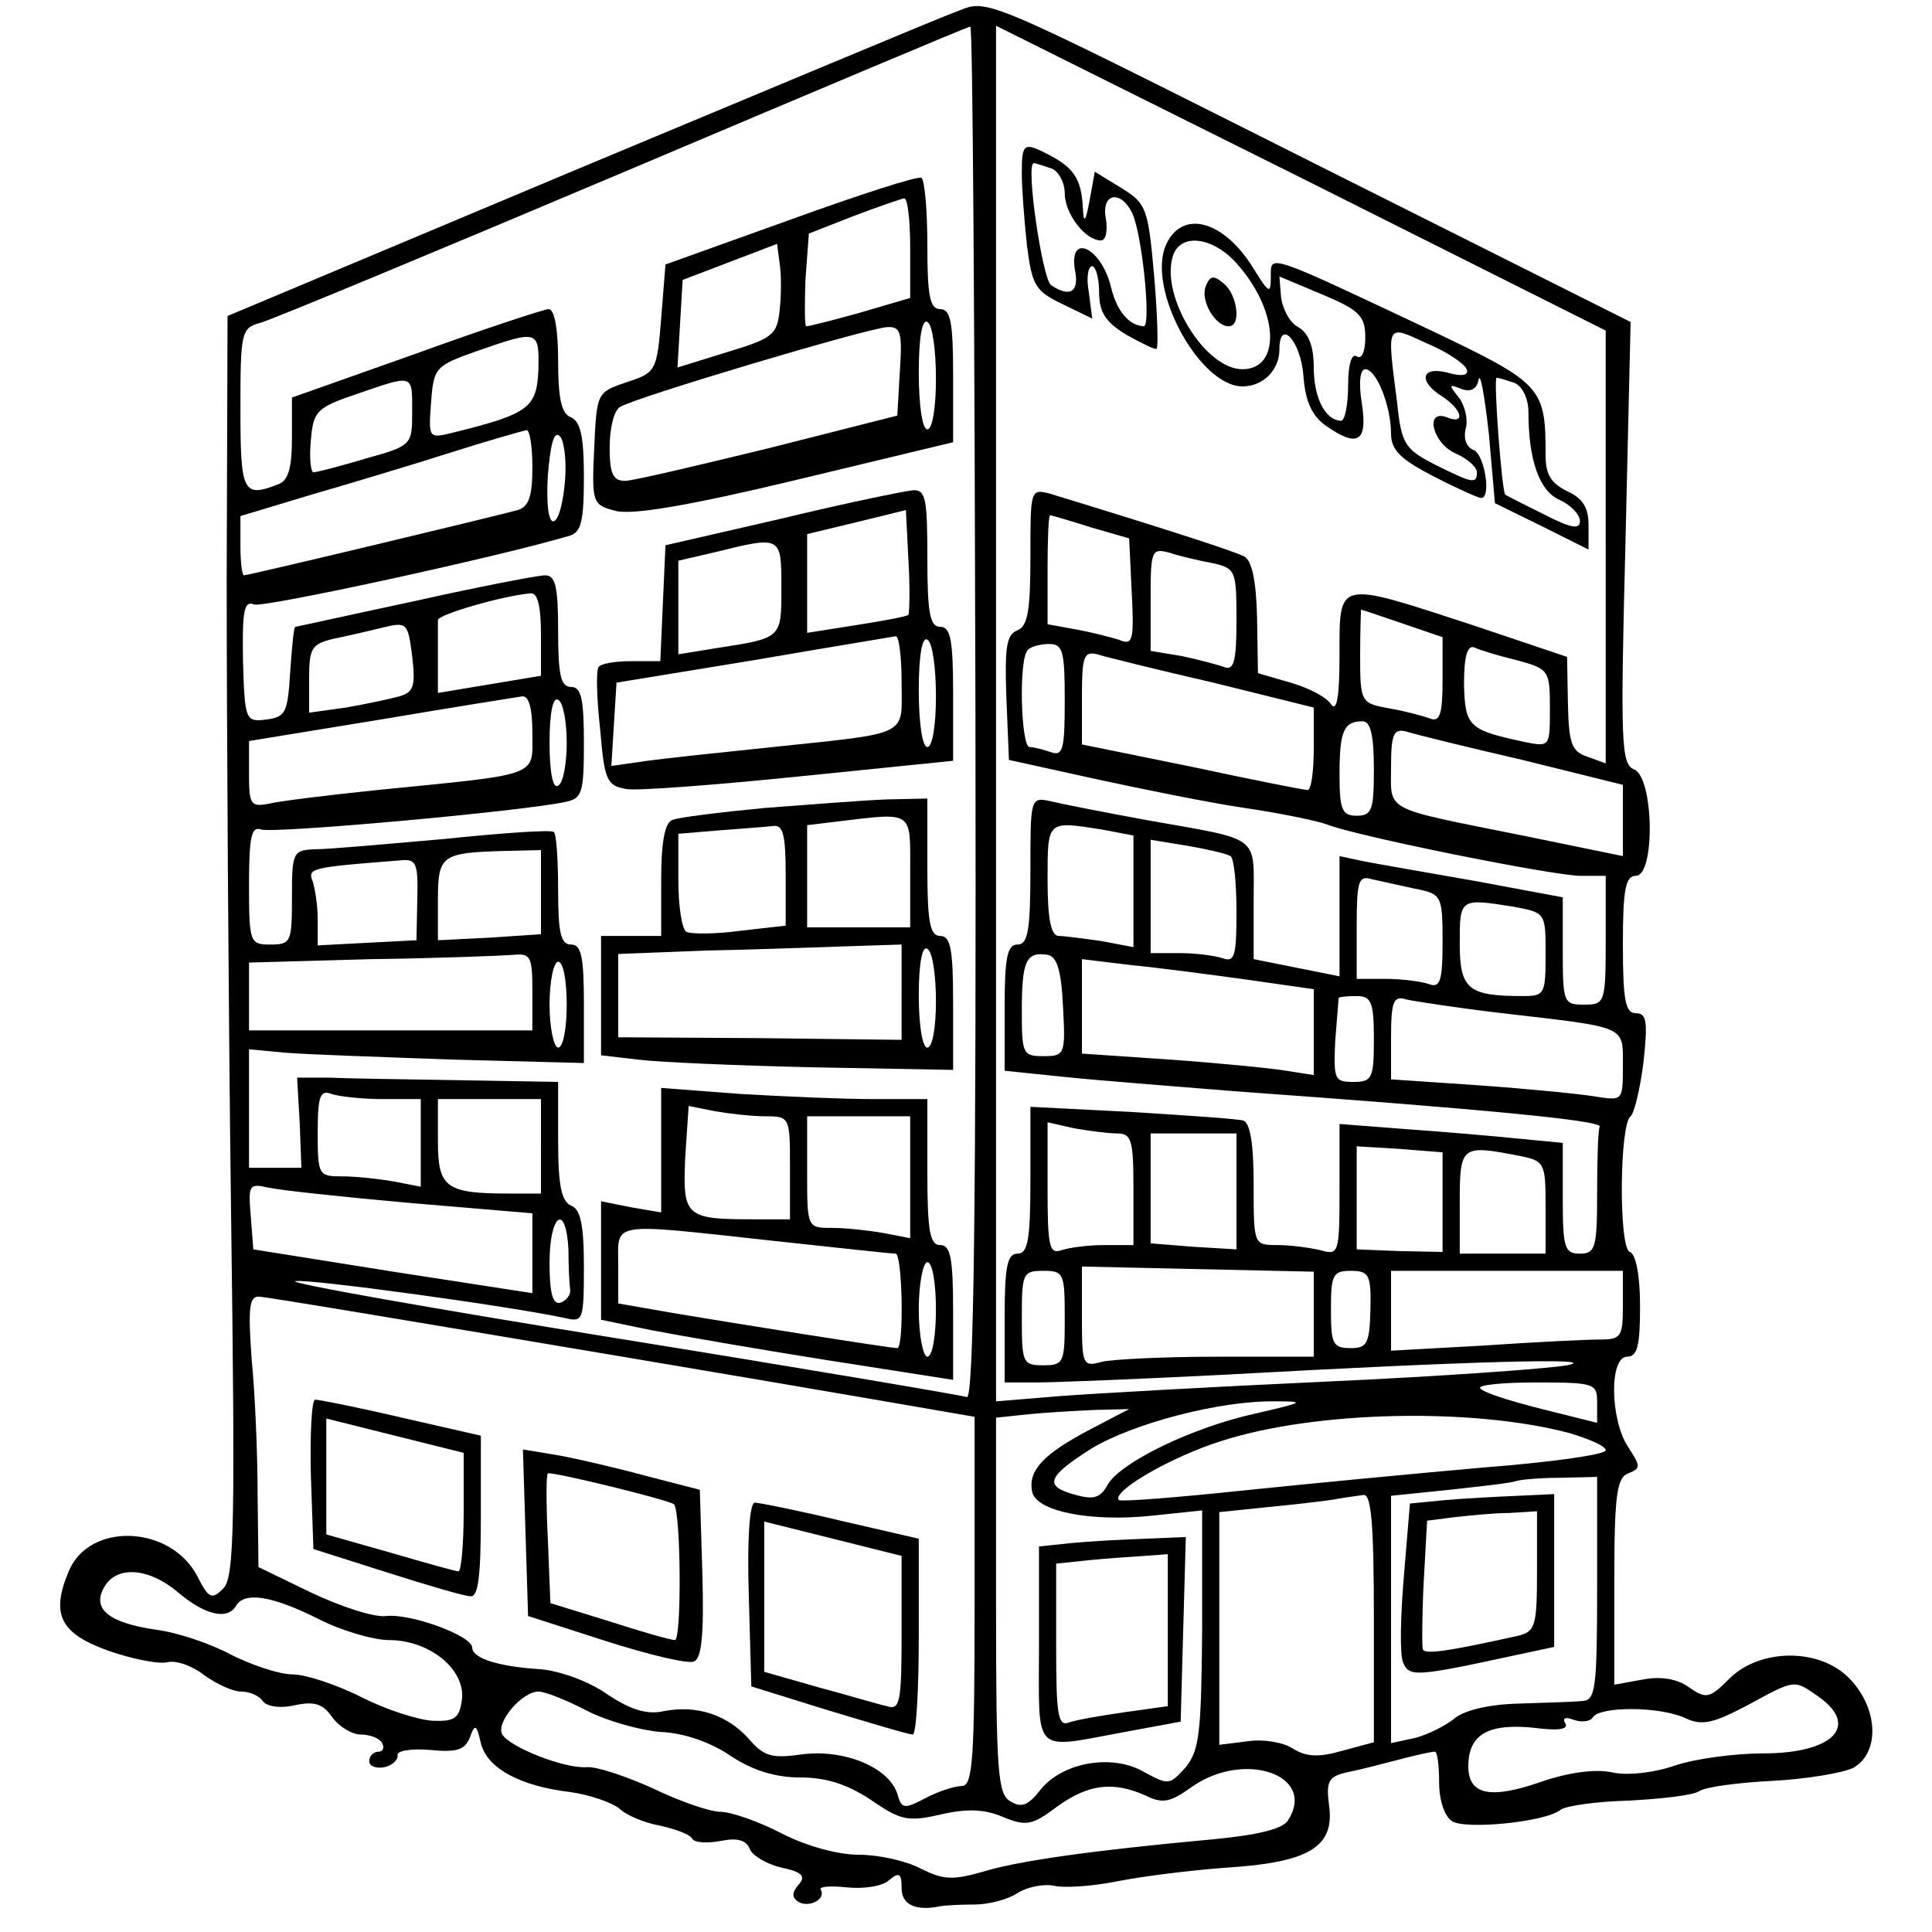 <?xml version="1.0" standalone="no"?>
<!DOCTYPE svg PUBLIC "-//W3C//DTD SVG 20010904//EN"
 "http://www.w3.org/TR/2001/REC-SVG-20010904/DTD/svg10.dtd">
<svg version="1.0" xmlns="http://www.w3.org/2000/svg"
 width="225pt" height="225pt" viewBox="0 0 225 225"
 preserveAspectRatio="xMidYMid meet">
<g transform="translate(0,225) scale(0.1,-0.1)"
fill="#000000" stroke="none">
<path d="M1110 2235 c-19 -7 -217 -90 -440 -183 l-405 -170 -1 -304 c0 -166 2
-496 5 -733 5 -374 4 -432 -9 -445 -13 -13 -17 -12 -30 14 -31 60 -126 64
-150 6 -21 -50 -10 -72 45 -92 28 -10 59 -16 69 -14 11 3 30 -4 44 -15 14 -10
33 -19 43 -19 10 0 21 -5 25 -11 4 -6 19 -9 37 -5 23 5 33 2 44 -14 8 -11 23
-20 33 -20 10 0 22 -4 25 -10 3 -5 1 -10 -4 -10 -6 0 -11 -5 -11 -11 0 -6 8
-9 18 -7 9 2 16 9 15 14 -1 5 16 8 38 6 31 -3 40 0 46 14 6 17 8 16 13 -6 7
-29 45 -50 104 -57 22 -3 48 -12 57 -19 8 -8 30 -17 47 -20 18 -4 35 -10 38
-15 2 -5 17 -6 33 -3 20 4 30 1 34 -9 3 -8 20 -18 37 -22 24 -5 29 -10 20 -20
-8 -9 -8 -15 0 -20 12 -7 32 3 26 14 -3 4 11 5 30 3 19 -2 41 1 49 8 12 10 15
9 15 -9 0 -19 16 -27 45 -21 5 1 23 2 40 2 16 0 40 6 51 14 12 7 30 10 41 8
11 -3 44 -1 74 5 30 6 87 13 128 16 95 6 125 24 119 71 -4 30 -1 35 21 40 15
3 42 10 61 15 19 5 37 9 41 9 3 0 5 -16 5 -36 0 -20 6 -39 15 -45 16 -10 108
-1 126 13 6 5 42 10 80 11 37 2 74 6 82 11 7 5 46 10 85 12 39 2 81 9 94 15
31 17 30 68 -3 103 -34 37 -105 37 -141 1 -23 -23 -27 -24 -47 -10 -14 10 -33
13 -54 9 l-33 -6 0 120 c0 101 3 121 16 126 15 6 15 8 0 31 -21 32 -22 105 -1
105 12 0 15 13 15 59 0 36 -5 61 -12 63 -13 5 -12 149 1 158 4 3 11 31 15 63
5 47 4 57 -9 57 -12 0 -15 15 -15 80 0 64 3 80 15 80 23 0 21 115 -2 124 -15
6 -16 30 -10 264 l6 257 -347 174 c-428 215 -398 202 -442 186z m26 -816 c1
-579 -2 -799 -10 -796 -6 2 -188 33 -405 68 -217 35 -387 65 -377 67 15 3 249
-29 314 -43 21 -5 22 -3 22 60 0 49 -4 67 -15 71 -11 5 -15 23 -15 75 l0 69
-115 2 c-63 1 -132 2 -152 3 l-37 0 3 -52 2 -53 -30 0 -31 0 0 69 0 69 43 -4
c23 -2 111 -5 195 -8 l152 -4 0 69 c0 55 -3 69 -15 69 -12 0 -15 14 -15 63 0
35 -2 66 -5 68 -2 3 -59 -1 -127 -8 -68 -6 -135 -12 -150 -12 -27 -1 -28 -3
-28 -56 0 -52 -1 -55 -25 -55 -24 0 -25 2 -25 70 0 56 3 68 14 64 14 -5 303
21 354 32 20 4 22 10 22 69 0 51 -3 65 -15 65 -12 0 -15 14 -15 65 0 51 -3 65
-15 65 -8 0 -76 -13 -152 -30 -75 -16 -138 -30 -139 -30 -2 0 -4 -24 -6 -52
-3 -48 -5 -53 -28 -56 -24 -3 -25 -1 -27 68 -1 58 1 71 13 66 11 -4 287 56
367 80 14 4 17 17 17 69 0 47 -4 64 -15 69 -11 4 -15 21 -15 66 0 35 -4 60
-11 60 -5 0 -75 -23 -155 -52 l-144 -51 0 -47 c0 -34 -4 -50 -16 -54 -41 -16
-44 -10 -44 88 0 89 1 94 23 100 12 3 202 82 422 175 220 93 402 170 405 170
3 1 5 -359 6 -800z m734 194 l0 -252 -22 8 c-18 6 -21 16 -22 62 l-1 54 -110
37 c-159 52 -155 53 -155 -34 0 -49 -3 -68 -10 -58 -5 8 -26 19 -47 25 l-38
11 -1 64 c-1 44 -6 67 -15 72 -12 6 -82 29 -226 73 -23 6 -23 5 -23 -73 0 -63
-3 -81 -15 -86 -13 -5 -15 -20 -13 -78 l3 -73 100 -22 c55 -12 134 -28 175
-34 41 -6 84 -15 95 -19 31 -13 264 -60 296 -60 l29 0 0 -75 c0 -73 -1 -75
-25 -75 -24 0 -25 2 -25 63 l0 62 -102 19 c-57 10 -115 20 -130 23 l-28 6 0
-70 0 -70 -50 10 -50 10 0 68 c0 78 10 70 -125 94 -49 9 -100 19 -112 22 -23
5 -23 3 -23 -81 0 -70 -3 -86 -15 -86 -12 0 -15 -15 -15 -74 l0 -73 68 -7 c37
-4 128 -11 202 -17 292 -21 425 -34 423 -41 -2 -5 -3 -39 -3 -78 0 -63 -2 -70
-20 -70 -18 0 -20 7 -20 64 l0 65 -52 5 c-29 3 -88 8 -130 11 l-78 6 0 -77 c0
-74 -1 -76 -22 -70 -13 3 -35 6 -50 6 -28 0 -28 0 -28 70 0 48 -4 72 -12 75
-7 2 -66 6 -130 10 l-118 6 0 -86 c0 -69 -3 -85 -15 -85 -12 0 -15 -15 -15
-75 l0 -75 38 0 c21 0 119 4 218 9 287 16 443 20 399 11 -22 -4 -148 -13 -280
-19 -132 -6 -273 -14 -312 -17 l-73 -6 0 801 0 801 355 -177 355 -178 0 -252z
m-1243 206 c-2 -44 -11 -51 -100 -73 -28 -7 -28 -6 -25 35 3 41 5 43 53 60 72
25 73 25 72 -22z m-147 -48 c0 -39 0 -40 -54 -55 -30 -9 -57 -16 -61 -16 -3 0
-5 17 -3 37 3 34 6 38 53 54 67 23 65 24 65 -20z m140 -65 c0 -34 -4 -46 -17
-50 -21 -6 -313 -76 -319 -76 -2 0 -4 15 -4 34 l0 35 83 25 c45 13 118 35 162
49 44 14 83 25 88 26 4 1 7 -19 7 -43z m38 -16 c-2 -24 -7 -45 -13 -47 -6 -2
-9 19 -7 53 3 36 7 53 14 46 5 -5 8 -29 6 -52z m612 -54 l45 -13 3 -63 c3 -57
1 -62 -15 -55 -10 3 -33 9 -50 12 l-33 6 0 63 c0 35 1 64 3 64 1 0 22 -6 47
-14z m143 -42 c26 -6 27 -9 27 -66 0 -48 -3 -59 -14 -55 -8 3 -31 9 -50 13
l-36 6 0 60 c0 58 1 60 23 54 12 -4 34 -9 50 -12z m-783 -83 l0 -48 -60 -10
-60 -10 0 39 c0 21 0 41 0 46 0 6 74 28 108 31 8 1 12 -15 12 -48z m1003 13
l47 -16 0 -50 c0 -39 -3 -49 -14 -45 -8 3 -30 9 -48 12 -33 6 -34 7 -34 61 0
30 1 54 1 54 1 0 22 -7 48 -16z m-1168 -85 c-11 -3 -39 -9 -62 -13 l-43 -6 0
40 c0 35 3 40 28 46 15 3 41 9 57 13 29 7 30 6 35 -33 4 -35 2 -42 -15 -47z
m775 -5 c0 -56 -2 -65 -16 -60 -9 3 -20 6 -25 6 -10 0 -13 103 -2 113 3 4 15
7 25 7 16 0 18 -9 18 -66z m527 47 c37 -10 38 -12 38 -56 0 -45 0 -45 -30 -39
-65 14 -69 18 -70 68 0 32 4 45 12 42 6 -3 29 -10 50 -15z m-354 -26 l117 -29
0 -48 c0 -26 -3 -48 -7 -48 -5 0 -65 12 -135 27 l-128 26 0 55 c0 47 2 54 18
50 9 -3 70 -18 135 -33z m-793 -59 c0 -51 11 -47 -180 -66 -58 -6 -115 -13
-127 -16 -21 -4 -23 -1 -23 34 l0 39 153 25 c83 14 158 26 165 27 8 1 12 -14
12 -43z m40 -11 c0 -24 -4 -47 -10 -50 -6 -4 -10 15 -10 50 0 35 4 54 10 50 6
-3 10 -26 10 -50z m940 -30 c0 -48 -2 -55 -20 -55 -17 0 -20 7 -20 48 0 51 5
62 27 62 9 0 13 -16 13 -55z m173 10 l117 -29 0 -42 0 -41 -117 24 c-164 33
-153 27 -153 80 0 38 3 45 18 41 9 -3 70 -18 135 -33z m-490 -81 l37 -7 0 -65
0 -65 -37 7 c-21 3 -44 6 -50 6 -9 0 -13 20 -13 65 0 70 -1 69 63 59z m150
-31 c4 -2 7 -31 7 -65 0 -51 -2 -59 -16 -54 -9 3 -31 6 -50 6 l-34 0 0 66 0
66 43 -7 c23 -4 45 -9 50 -12z m-803 -42 l0 -49 -60 -4 -60 -3 0 47 c0 52 4
55 78 57 l42 1 0 -49z m-144 -8 l-1 -48 -58 -3 -57 -3 0 30 c0 16 -3 36 -6 45
-6 15 -1 16 102 24 19 2 21 -3 20 -45z m1162 12 c31 -6 32 -8 32 -62 0 -46 -3
-54 -16 -49 -9 3 -31 6 -50 6 l-34 0 0 61 c0 53 2 60 18 55 9 -2 32 -7 50 -11z
m115 -21 c37 -7 37 -7 37 -55 0 -47 -1 -49 -27 -49 -63 0 -73 8 -73 61 0 53 0
53 63 43z m-1143 -99 l0 -45 -165 0 -165 0 0 40 0 39 143 4 c78 1 152 4 165 5
20 2 22 -2 22 -43z m618 -18 c3 -55 2 -57 -23 -57 -24 0 -25 3 -25 53 0 58 5
69 30 65 11 -2 16 -18 18 -61z m-578 3 c0 -27 -4 -50 -10 -50 -5 0 -10 23 -10
50 0 28 5 50 10 50 6 0 10 -22 10 -50z m793 29 l77 -11 0 -50 0 -50 -32 5
c-18 3 -79 9 -135 13 l-103 7 0 55 0 55 58 -7 c31 -3 92 -11 135 -17z m147
-69 c0 -46 -2 -50 -24 -50 -22 0 -23 3 -21 48 2 26 4 48 4 50 1 1 10 2 21 2
17 0 20 -7 20 -50z m150 30 c146 -17 140 -14 140 -61 0 -41 0 -41 -32 -36 -18
3 -79 9 -135 13 l-103 7 0 49 c0 42 3 49 18 44 9 -2 60 -10 112 -16z m-1304
-100 l44 0 0 -51 0 -51 -31 6 c-17 3 -44 6 -60 6 -28 0 -29 1 -29 51 0 43 3
50 16 45 9 -3 36 -6 60 -6z m184 -55 l0 -55 -37 0 c-74 0 -83 7 -83 61 l0 49
60 0 60 0 0 -55z m671 15 c17 0 19 -8 19 -65 l0 -65 -34 0 c-19 0 -41 -3 -50
-6 -14 -5 -16 5 -16 71 l0 78 31 -7 c17 -3 40 -6 50 -6z m139 -67 l0 -68 -50
3 -50 4 0 64 0 64 50 0 50 0 0 -67z m240 -13 l0 -58 -50 1 -50 2 0 60 0 60 50
-3 50 -4 0 -58z m89 54 c30 -6 31 -8 31 -60 l0 -54 -50 0 -50 0 0 60 c0 66 2
67 69 54z m-1291 -55 l142 -12 0 -47 0 -46 -162 25 -163 26 -3 39 c-3 36 -2
38 20 33 13 -3 87 -11 166 -18z m184 -54 c0 -19 1 -40 2 -47 1 -6 -5 -13 -11
-15 -9 -3 -13 10 -13 46 0 57 19 71 22 16z m868 -76 l0 -49 -112 0 c-62 0
-123 -3 -135 -6 -22 -6 -23 -4 -23 52 l0 59 135 -3 135 -3 0 -50z m-290 -4 c0
-52 -1 -55 -25 -55 -24 0 -25 3 -25 55 0 52 1 55 25 55 24 0 25 -3 25 -55z
m356 10 c-1 -40 -4 -45 -23 -45 -21 0 -23 5 -23 45 0 40 2 45 23 45 21 0 24
-4 23 -45z m294 5 c0 -37 -2 -40 -27 -40 -16 0 -76 -3 -135 -7 l-108 -6 0 47
0 46 135 0 135 0 0 -40z m-1165 -60 c226 -38 410 -70 410 -70 0 0 0 -97 0
-215 0 -184 -2 -215 -15 -215 -8 0 -27 -6 -42 -14 -25 -13 -28 -13 -33 5 -10
31 -62 52 -110 46 -36 -5 -45 -3 -63 18 -25 28 -61 40 -100 32 -19 -4 -38 2
-65 20 -21 15 -55 27 -77 29 -50 3 -80 13 -80 25 0 14 -71 40 -100 37 -14 -2
-53 11 -87 27 l-62 30 -1 85 c0 47 -3 118 -7 158 -4 57 -3 72 8 72 8 0 198
-32 424 -70z m1135 -53 l0 -24 -64 16 c-36 9 -68 19 -72 24 -4 4 25 7 64 7 69
0 72 -1 72 -23z m-397 -13 c-74 -16 -158 -57 -173 -83 -8 -15 -16 -18 -37 -12
-38 10 -34 21 18 54 48 29 149 56 214 55 36 0 34 -1 -22 -14z m-194 -19 c-53
-28 -72 -47 -67 -72 4 -23 68 -36 141 -28 l57 6 0 -138 c-1 -120 -3 -141 -19
-161 -19 -21 -20 -21 -48 -6 -37 22 -95 12 -121 -20 -14 -18 -22 -22 -35 -14
-15 8 -17 33 -17 228 l0 219 38 4 c20 2 55 4 77 5 l40 1 -46 -24z m559 -4 c23
-7 42 -15 42 -20 0 -5 -64 -14 -142 -20 -79 -7 -205 -19 -282 -27 -76 -8 -140
-13 -143 -11 -9 10 62 51 120 69 109 35 292 39 405 9z m32 -181 c0 -117 -2
-130 -17 -131 -10 -1 -44 -2 -75 -3 -35 -1 -64 -8 -75 -18 -10 -8 -30 -18 -45
-22 l-28 -6 0 144 0 144 68 7 c37 4 72 8 77 10 6 2 29 4 53 4 l42 1 0 -130z
m-260 -35 l0 -144 -37 -10 c-28 -8 -42 -7 -58 3 -11 7 -34 11 -53 8 l-32 -4 0
135 0 136 58 6 c31 3 66 7 77 9 11 2 26 4 33 5 9 1 12 -34 12 -144z m-1392 30
c31 -26 57 -32 67 -15 10 17 43 11 95 -15 27 -14 65 -25 83 -25 47 0 89 -34
85 -69 -3 -22 -8 -26 -34 -25 -17 1 -55 13 -84 28 -28 14 -64 26 -79 26 -16 0
-48 11 -72 23 -24 13 -63 26 -87 29 -55 8 -75 24 -61 49 14 26 52 24 87 -6z
m1910 -121 c48 -34 17 -66 -65 -66 -32 0 -78 -6 -102 -14 -26 -9 -57 -12 -74
-8 -19 4 -50 0 -82 -11 -60 -21 -85 -15 -85 18 0 37 23 50 75 45 30 -4 42 -2
38 5 -4 6 0 8 10 4 9 -3 19 -2 22 3 8 13 78 13 108 -1 19 -9 32 -6 72 15 57
31 54 30 83 10z m-1435 -16 c23 -12 62 -23 86 -25 27 -1 59 -12 82 -28 26 -17
52 -25 81 -25 30 0 55 -8 82 -26 35 -24 43 -26 82 -17 31 7 51 6 72 -3 27 -11
34 -10 63 12 36 26 65 30 103 13 20 -10 29 -8 54 10 61 43 146 14 112 -39 -6
-10 -35 -17 -87 -22 -141 -13 -227 -25 -269 -38 -35 -10 -46 -9 -72 4 -17 9
-49 16 -72 16 -24 0 -61 10 -90 25 -27 14 -59 25 -71 25 -12 0 -47 12 -78 27
-31 14 -66 26 -78 25 -25 -2 -89 23 -98 38 -8 14 23 50 42 50 8 0 33 -10 56
-22z"/>
<path d="M920 1994 l-145 -52 -5 -63 c-5 -61 -6 -63 -40 -74 -35 -12 -35 -12
-38 -77 -3 -64 -2 -66 25 -73 19 -5 85 6 210 36 l183 44 0 78 c0 62 -3 77 -15
77 -12 0 -15 15 -15 74 0 41 -3 76 -7 79 -5 2 -73 -20 -153 -49z m140 -33 l0
-58 -58 -17 c-32 -9 -60 -16 -63 -16 -2 0 -2 24 -1 54 l4 54 51 20 c29 11 55
20 60 21 4 0 7 -25 7 -58z m-152 -72 c-3 -29 -8 -33 -61 -49 l-58 -18 3 51 3
51 55 21 55 21 3 -23 c2 -12 2 -37 0 -54z m182 -80 c0 -33 -4 -59 -10 -59 -6
0 -10 29 -10 66 0 41 4 63 10 59 6 -3 10 -33 10 -66z m-42 9 l-3 -52 -150 -38
c-82 -20 -158 -38 -167 -38 -14 0 -18 8 -18 39 0 22 5 43 12 47 17 11 289 92
311 93 16 1 18 -6 15 -51z"/>
<path d="M910 1646 l-135 -31 -3 -67 -3 -68 -34 0 c-19 0 -36 -3 -38 -7 -3 -5
-2 -37 2 -73 5 -60 8 -65 31 -69 14 -2 105 5 203 15 l177 18 0 78 c0 63 -3 78
-15 78 -12 0 -15 16 -15 80 0 70 -2 80 -17 79 -10 -1 -79 -15 -153 -33z m148
-112 c-2 -2 -29 -7 -61 -12 l-57 -9 0 57 0 58 58 14 57 14 3 -59 c2 -33 1 -61
0 -63z m-148 32 c0 -60 1 -59 -77 -71 l-43 -7 0 55 0 54 43 10 c77 19 77 19
77 -41z m140 -111 c0 -63 12 -58 -150 -75 -58 -6 -124 -13 -146 -16 l-42 -6 3
49 3 48 159 26 c87 15 161 27 166 28 4 1 7 -24 7 -54z m40 -16 c0 -33 -4 -59
-10 -59 -6 0 -10 29 -10 66 0 41 4 63 10 59 6 -3 10 -33 10 -66z"/>
<path d="M890 1309 c-52 -5 -101 -11 -107 -14 -9 -3 -13 -27 -13 -70 l0 -65
-35 0 -35 0 0 -69 0 -70 43 -5 c23 -3 115 -7 205 -9 l162 -3 0 78 c0 63 -3 78
-15 78 -12 0 -15 16 -15 80 l0 80 -47 -1 c-27 -1 -91 -6 -143 -10z m170 -74
l0 -65 -60 0 -60 0 0 59 0 60 33 4 c92 11 87 14 87 -58z m-145 -4 l0 -59 -53
-6 c-29 -4 -58 -4 -63 -1 -5 4 -9 30 -9 60 l0 54 48 4 c26 2 54 4 62 5 12 2
15 -10 15 -57z m135 -136 l0 -56 -165 2 -165 1 0 48 0 49 103 4 c56 1 130 4
165 5 l62 2 0 -55z m40 -11 c0 -30 -4 -54 -10 -54 -6 0 -10 27 -10 61 0 37 4
58 10 54 6 -3 10 -31 10 -61z"/>
<path d="M770 910 l0 -72 -35 6 -35 7 0 -69 0 -69 58 -12 c31 -6 123 -22 205
-35 l147 -23 0 79 c0 63 -3 78 -15 78 -12 0 -15 16 -15 85 l0 85 -63 0 c-35 0
-105 3 -155 6 l-92 7 0 -73z m121 40 c29 0 29 -1 29 -60 l0 -60 -42 0 c-80 0
-83 3 -80 72 l4 60 30 -6 c17 -3 43 -6 59 -6z m169 -71 l0 -71 -31 6 c-17 3
-44 6 -60 6 -29 0 -29 0 -29 65 l0 65 60 0 60 0 0 -71z m-160 -74 c74 -8 138
-15 143 -15 8 0 10 -110 2 -110 -9 0 -197 30 -262 41 l-63 11 0 44 c0 52 -13
50 180 29z m190 -80 c0 -30 -4 -55 -10 -55 -5 0 -10 25 -10 55 0 30 5 55 10
55 6 0 10 -25 10 -55z"/>
<path d="M1190 2048 c0 -18 3 -56 6 -84 6 -47 10 -53 41 -68 l35 -17 -4 31
c-3 16 -1 30 4 30 4 0 8 -14 8 -30 0 -23 7 -35 32 -50 18 -10 34 -18 35 -16 2
2 1 40 -3 86 -7 78 -9 83 -38 101 l-31 19 -6 -33 c-5 -27 -7 -28 -8 -7 -2 31
-10 44 -38 59 -31 16 -33 15 -33 -21z m34 6 c9 -3 16 -17 16 -29 0 -24 24 -55
42 -55 6 0 8 11 6 25 -6 29 16 35 30 8 12 -23 23 -133 14 -133 -17 1 -31 17
-38 45 -11 47 -50 65 -42 20 5 -25 -6 -32 -28 -17 -10 7 -30 142 -20 142 2 0
11 -3 20 -6z"/>
<path d="M1358 1965 c-23 -51 39 -165 89 -165 24 0 43 19 43 43 0 37 25 10 28
-31 2 -29 10 -46 25 -57 38 -27 50 -20 43 25 -4 25 -2 40 4 40 13 0 30 -43 30
-75 0 -19 11 -30 50 -50 27 -14 52 -25 55 -25 12 0 4 51 -9 56 -8 3 -12 13 -9
25 3 10 -1 27 -8 36 -12 15 -12 16 3 10 11 -4 18 0 20 11 2 9 7 -19 12 -64 l7
-80 55 -27 54 -27 0 29 c0 20 -7 31 -25 39 -18 9 -25 19 -25 41 0 80 -3 84
-133 146 -193 91 -187 89 -187 63 0 -21 -2 -20 -20 9 -34 56 -83 70 -102 28z
m85 -25 c47 -55 48 -120 4 -120 -44 0 -96 86 -81 132 9 28 49 22 77 -12z m147
-83 c0 -16 -4 -26 -10 -22 -6 4 -10 -10 -10 -34 0 -23 -4 -41 -8 -41 -18 0
-32 26 -32 62 0 25 -6 40 -18 47 -10 5 -18 21 -20 34 l-2 25 50 -21 c43 -18
50 -25 50 -50z m118 -37 c3 -7 -5 -9 -22 -4 -31 8 -35 -10 -6 -28 23 -15 27
-33 5 -24 -26 10 -17 -30 10 -42 14 -6 25 -16 25 -22 0 -14 -5 -13 -49 9 -35
18 -39 24 -44 73 -12 93 -13 90 35 68 24 -10 44 -24 46 -30z m56 -16 c9 -4 16
-18 16 -34 0 -56 13 -92 36 -102 13 -6 24 -17 24 -25 0 -10 -11 -8 -42 8 -24
12 -44 22 -45 23 -4 4 -14 136 -10 136 3 0 12 -3 21 -6z"/>
<path d="M1404 1916 c-6 -16 11 -46 27 -46 15 0 10 37 -6 50 -12 10 -16 9 -21
-4z"/>
<path d="M362 533 l3 -87 85 -27 c47 -15 91 -28 98 -28 9 -1 12 24 12 93 l0
94 -92 21 c-51 12 -97 21 -101 21 -4 0 -6 -39 -5 -87z m178 -44 c0 -38 -3 -69
-6 -69 -3 0 -39 10 -80 22 l-74 21 0 67 0 68 80 -20 80 -20 0 -69z"/>
<path d="M612 465 l3 -97 90 -29 c50 -16 96 -27 103 -24 9 3 12 30 10 102 l-3
98 -62 16 c-33 9 -80 20 -102 24 l-42 7 3 -97z m173 33 c8 -9 9 -158 1 -158
-5 0 -40 10 -77 22 l-68 21 -3 75 c-2 40 -2 75 0 76 3 3 142 -31 147 -36z"/>
<path d="M872 393 l3 -107 90 -28 c50 -15 93 -28 98 -28 4 0 7 51 7 114 l0
114 -91 21 c-50 12 -95 21 -100 21 -6 0 -9 -43 -7 -107z m178 -45 c0 -81 -2
-90 -17 -85 -10 2 -46 13 -80 22 l-63 18 0 87 0 88 80 -20 80 -20 0 -90z"/>
<path d="M1248 453 l-38 -4 0 -115 c0 -130 -9 -121 100 -101 l65 12 3 108 3
107 -48 -2 c-26 -1 -65 -3 -85 -5z m112 -102 l0 -88 -50 -7 c-28 -4 -57 -9
-65 -12 -13 -5 -15 9 -15 89 l0 96 38 4 c20 2 49 4 65 5 l27 2 0 -89z"/>
<path d="M1683 503 l-41 -4 -7 -84 c-4 -47 -5 -92 -1 -101 7 -17 14 -17 129 8
l47 10 0 89 0 89 -42 -2 c-24 -1 -62 -3 -85 -5z m107 -83 c0 -64 -2 -70 -22
-75 -81 -18 -108 -22 -111 -16 -1 3 -1 38 1 78 l4 72 31 4 c18 2 47 5 65 5
l32 2 0 -70z"/>
</g>
</svg>
